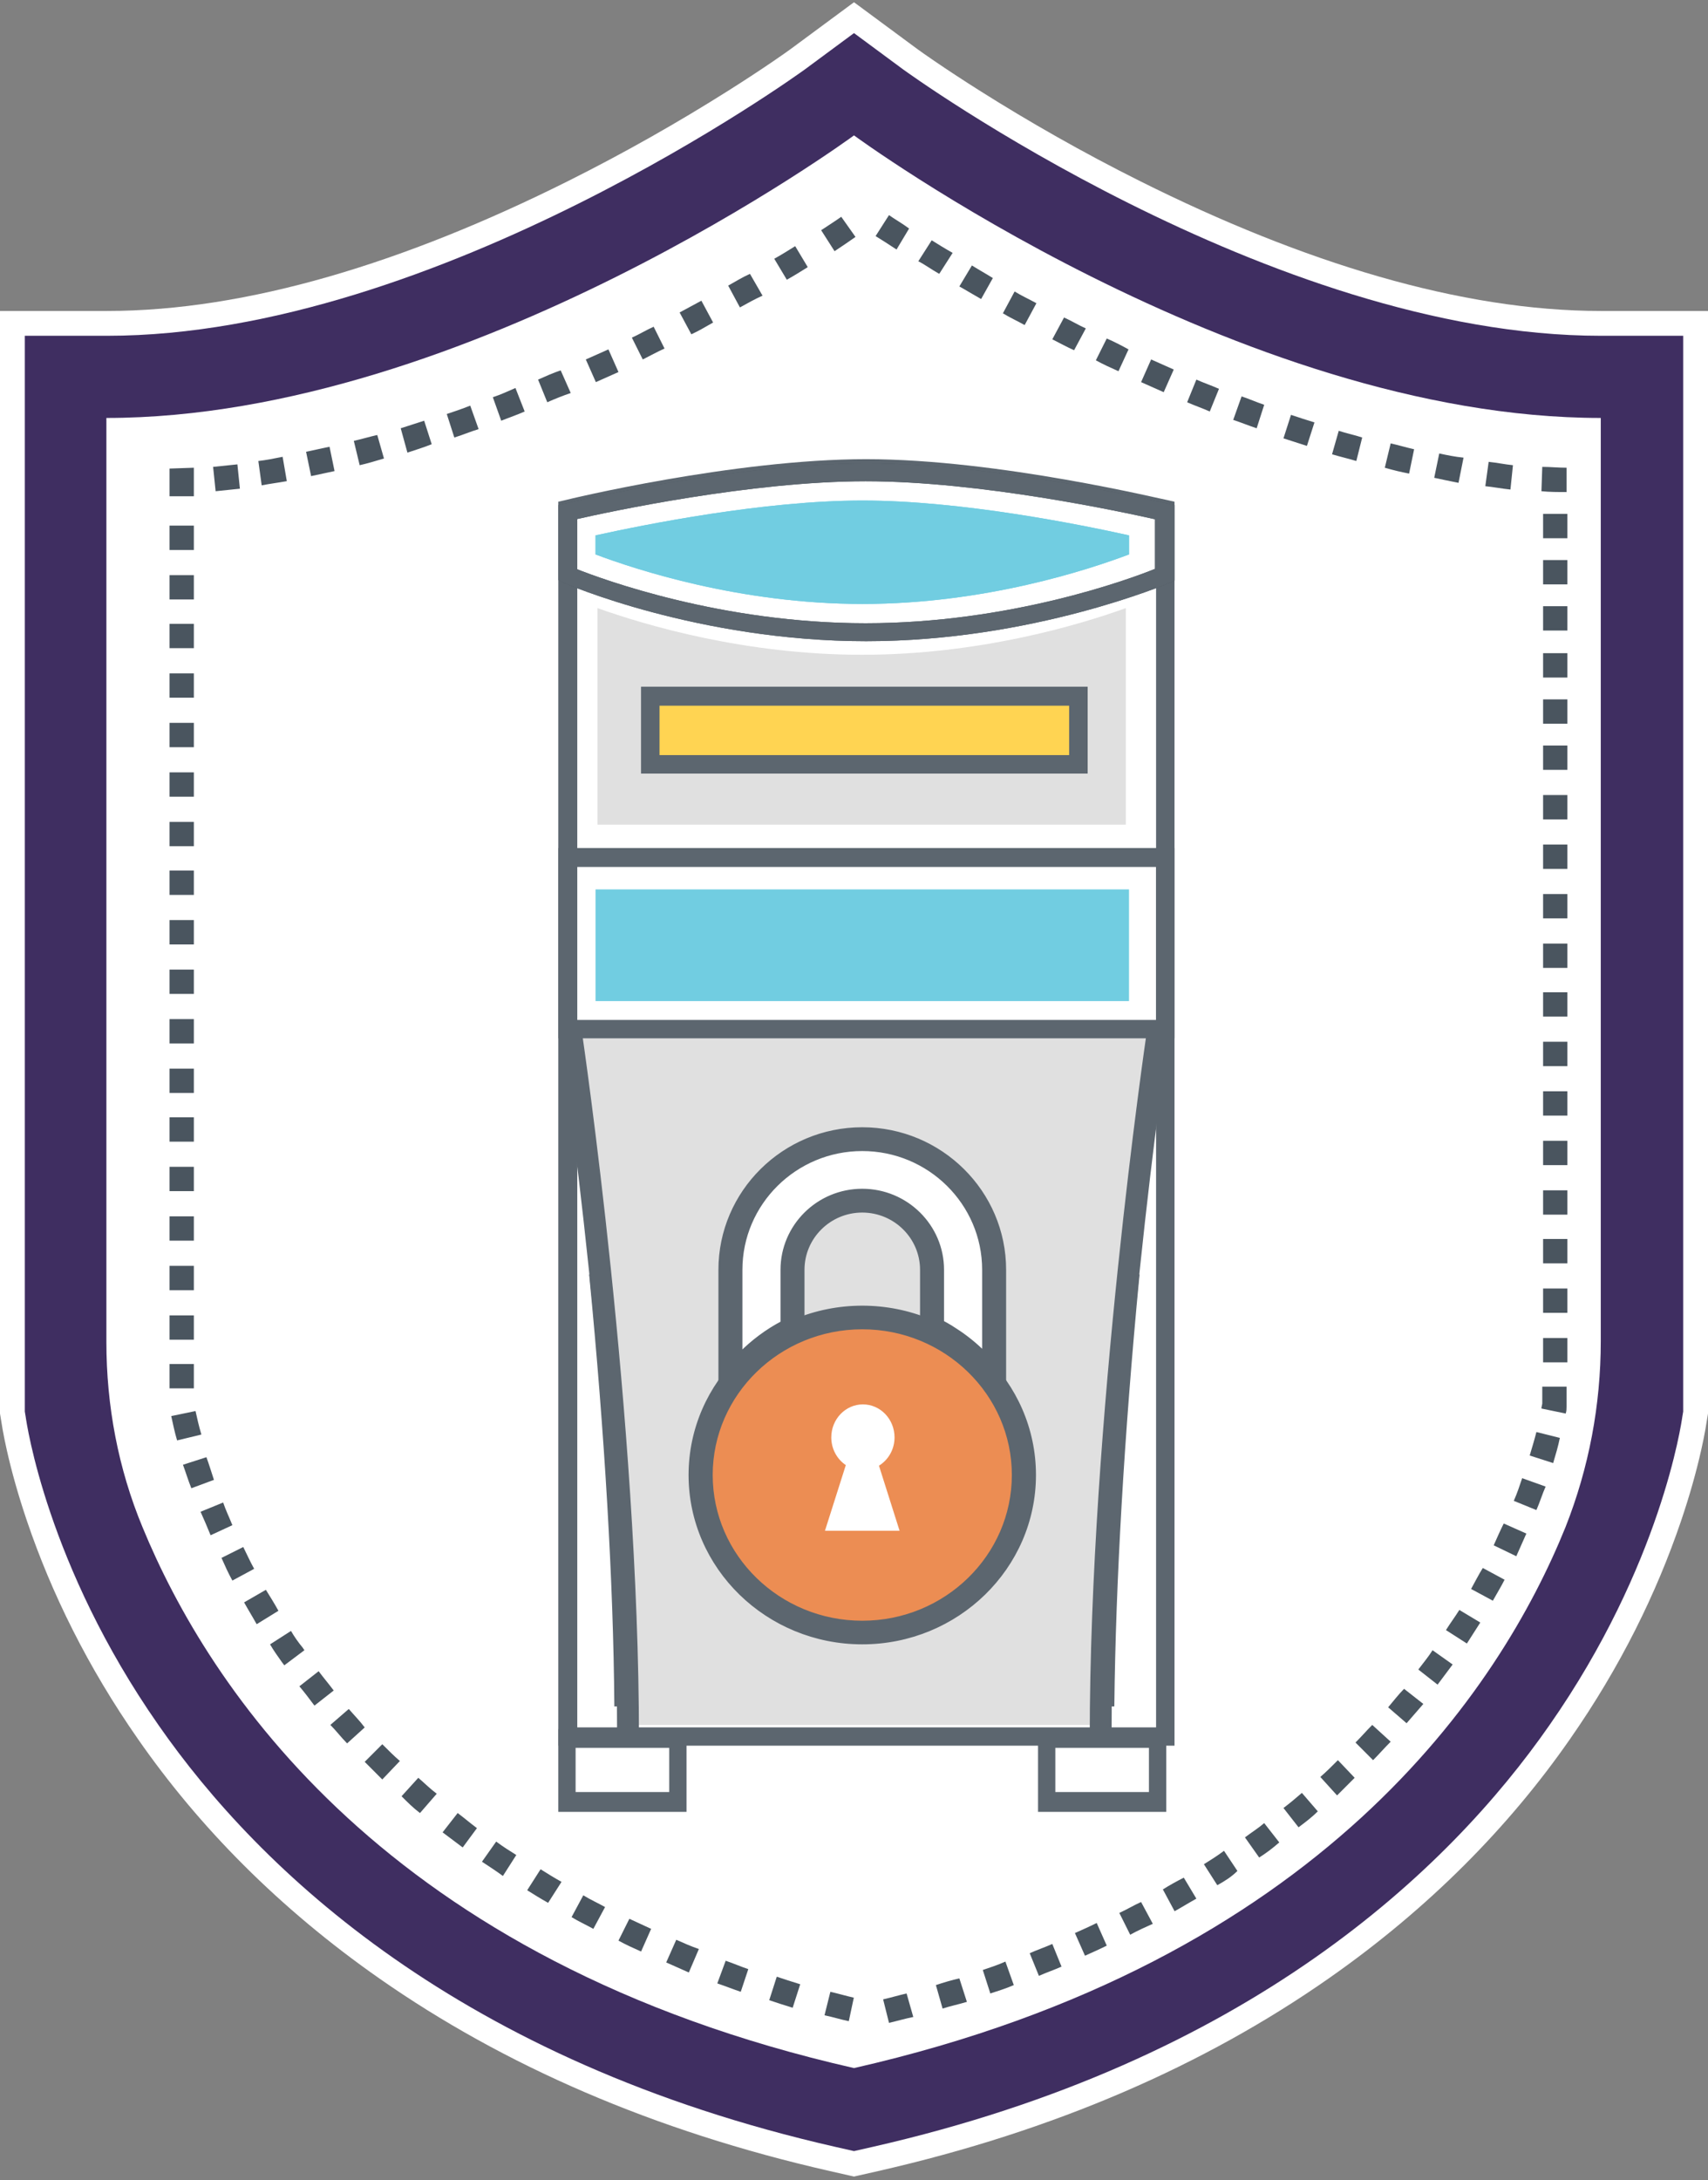 <?xml version="1.0" encoding="UTF-8"?>
<svg width="413px" height="527px" viewBox="0 0 413 527" version="1.1" xmlns="http://www.w3.org/2000/svg" xmlns:xlink="http://www.w3.org/1999/xlink">
    <rect x="0" y="0" width="413" height="527" fill="#808080" stroke="none"/>
    <!-- Generator: Sketch 58 (84663) - https://sketch.com -->
    <title>icon security - compliance</title>
    <desc>Created with Sketch.</desc>
    <g id="Page-1" stroke="none" stroke-width="1" fill="none" fill-rule="evenodd">
        <g id="icon-security---compliance" transform="translate(6, 8)">
            <path d="M381.072,70.172 L404,70.172 L404,333.475 L403.959,333.72 L403.766,334.867 C403.682,335.455 403.587,336.06 403.42,336.993 C403.162,338.441 402.832,340.083 402.421,341.91 C401.279,346.979 399.709,352.616 397.639,358.716 C391.815,375.876 383.164,393.52 371.13,410.746 C356.645,431.562 337.591,451.017 313.474,467.865 C283.935,488.502 248.167,504.239 205.636,513.912 L200.5,515.076 L199.837,514.926 L195.361,513.912 C152.833,504.239 117.065,488.502 87.526,467.865 C63.409,451.017 44.355,431.562 29.873,410.751 C17.836,393.52 9.185,375.876 3.361,358.716 C1.291,352.616 -0.279,346.979 -1.421,341.91 C-1.832,340.083 -2.162,338.441 -2.42,336.993 C-2.587,336.06 -2.682,335.455 -2.756,334.937 L-3,333.475 L-3,70.172 L19.928,70.172 C54.366,70.172 92.967,58.307 132.639,38.488 C146.611,31.508 159.736,24.014 171.628,16.507 C175.819,13.861 179.564,11.397 182.806,9.183 C184.799,7.822 186.492,6.625 186.923,6.303 L200.5,-3.73 L202.283,-2.413 L214.09,6.313 C214.508,6.625 216.201,7.822 218.194,9.183 C221.436,11.397 225.181,13.861 229.372,16.507 C241.264,24.014 254.389,31.508 268.361,38.488 C308.033,58.307 346.634,70.172 381.072,70.172 Z" id="Shape-path" stroke="#FFFFFF" stroke-width="6" fill="#FFFFFF"></path>
            <polygon id="Path-2" stroke="#FFFFFF" fill="#FFFFFF" fill-rule="nonzero" points="14 91.655 14 345.467 51.593 421.221 169.279 493.719 213.091 509 323.129 449.191 394 340.968 394 88.393 315.807 72.197 225.295 32.141 202.022 15 128.681 64.09"></polygon>
            <path d="M381.072,73.172 C301.157,73.172 213.108,9.324 212.294,8.716 L200.5,0 L188.706,8.716 C187.892,9.324 99.843,73.172 19.928,73.172 L0,73.172 L0,333.226 L0.203,334.442 C0.407,335.861 5.287,370.318 32.332,409.032 C56.734,444.098 105.13,490.312 196.026,510.987 L200.5,512 L204.974,510.987 C295.87,490.312 344.266,444.098 368.668,409.032 C395.713,370.318 400.593,335.861 400.797,334.442 L401,333.226 L401,73.172 L381.072,73.172 Z M372.531,361.197 C356.874,399.911 313.764,466.192 200.5,491.933 C87.236,466.192 44.33,399.709 28.469,361.197 C22.572,347.009 19.725,331.807 19.725,316.402 L19.725,93.036 C107.57,93.036 200.5,24.728 200.5,24.728 C200.5,24.728 293.43,93.036 381.072,93.036 L381.072,316.2 C381.072,331.604 378.225,346.806 372.531,361.197 Z" id="Shape" fill="#3F2E61" fill-rule="nonzero"></path>
            <path d="M208.962,481 L207.544,475.319 C209.367,474.914 211.392,474.305 213.215,473.899 L214.835,479.58 C212.809,479.986 210.784,480.594 208.962,481 Z M199.241,480.594 C197.216,480.188 195.393,479.58 193.368,479.174 L194.785,473.494 C196.608,473.899 198.633,474.508 200.456,474.914 L199.241,480.594 Z M221.923,477.551 L220.303,471.87 C222.125,471.262 224.15,470.653 225.973,470.247 L227.796,475.928 C225.771,476.537 223.745,476.942 221.923,477.551 Z M185.672,477.348 C183.647,476.74 181.824,476.131 180.002,475.522 L181.824,469.842 C183.647,470.45 185.47,471.059 187.495,471.668 L185.672,477.348 Z M233.466,473.899 L231.643,468.219 C233.466,467.61 235.289,467.001 237.111,466.19 L239.137,471.87 C237.314,472.682 235.289,473.291 233.466,473.899 Z M173.116,473.494 C171.294,472.885 169.268,472.073 167.446,471.465 L169.471,465.987 C171.294,466.596 173.116,467.407 174.939,468.016 L173.116,473.494 Z M245.212,469.639 L242.984,464.161 C244.807,463.35 246.63,462.741 248.452,461.929 L250.68,467.407 C248.857,468.219 247.035,468.827 245.212,469.639 Z M160.56,468.827 C158.738,468.016 156.915,467.204 155.092,466.393 L157.522,460.915 C159.345,461.727 161.168,462.538 162.99,463.147 L160.56,468.827 Z M256.351,464.77 L253.92,459.292 C255.743,458.481 257.566,457.669 259.186,456.857 L261.616,462.335 C259.996,463.147 258.173,463.958 256.351,464.77 Z M149.017,463.755 C147.194,462.944 145.371,462.132 143.549,461.118 L146.182,455.843 C148.004,456.655 149.624,457.466 151.447,458.278 L149.017,463.755 Z M267.286,459.698 L264.654,454.423 C266.476,453.611 268.096,452.597 269.919,451.786 L272.754,457.06 C270.932,457.872 269.109,458.683 267.286,459.698 Z M137.473,458.278 C135.651,457.263 133.828,456.452 132.208,455.437 L135.043,450.162 C136.663,451.177 138.486,451.988 140.309,453.003 L137.473,458.278 Z M278.02,454.017 L275.185,448.742 C276.805,447.728 278.627,446.714 280.247,445.902 L283.285,450.974 C281.463,451.988 279.842,453.003 278.02,454.017 Z M126.537,451.988 C124.715,450.974 123.095,449.96 121.475,448.945 L124.715,443.873 C126.335,444.888 127.955,445.902 129.778,446.916 L126.537,451.988 Z M288.348,447.728 L285.108,442.656 C286.728,441.642 288.348,440.627 289.968,439.41 L293.209,444.279 C291.791,445.699 290.171,446.714 288.348,447.728 Z M115.602,445.496 C113.981,444.279 112.361,443.265 110.539,442.047 L113.981,437.178 C115.602,438.396 117.222,439.41 118.842,440.424 L115.602,445.496 Z M298.474,441.033 L295.031,436.164 C296.651,434.947 298.271,433.932 299.689,432.715 L303.334,437.381 C301.714,438.801 300.094,440.019 298.474,441.033 Z M105.881,438.598 C104.261,437.381 102.641,436.164 101.02,434.947 L104.666,430.28 C106.286,431.498 107.703,432.715 109.324,433.932 L105.881,438.598 Z M307.992,433.729 L304.347,429.063 C305.967,427.846 307.385,426.629 308.802,425.411 L312.65,429.875 C311.232,431.295 309.612,432.512 307.992,433.729 Z M95.552,430.28 C93.932,429.063 92.515,427.643 91.097,426.223 L95.147,421.76 C96.565,422.977 97.983,424.397 99.603,425.614 L95.552,430.28 Z M317.308,426.02 L313.258,421.557 C314.675,420.339 316.093,418.919 317.51,417.499 L321.561,421.76 C320.143,423.18 318.726,424.6 317.308,426.02 Z M86.439,422.165 C85.022,420.745 83.604,419.325 82.186,417.905 L86.439,413.644 C87.857,415.065 89.274,416.485 90.692,417.702 L86.439,422.165 Z M326.016,417.499 L321.763,413.239 C323.181,411.818 324.396,410.398 325.814,408.978 L330.269,413.036 C328.649,414.659 327.434,416.079 326.016,417.499 Z M77.933,413.442 C76.516,412.021 75.301,410.398 73.883,408.978 L78.339,405.123 C79.554,406.544 80.971,407.964 82.186,409.587 L77.933,413.442 Z M334.117,408.572 L329.661,404.718 C330.877,403.298 332.092,401.675 333.509,400.254 L338.167,403.906 C336.75,405.529 335.332,407.152 334.117,408.572 Z M70.035,404.312 C68.82,402.689 67.605,401.066 66.39,399.646 L71.048,395.994 C72.263,397.617 73.478,399.037 74.693,400.66 L70.035,404.312 Z M341.61,399.24 L336.952,395.588 C338.167,393.965 339.382,392.545 340.395,390.922 L345.255,394.371 C344.04,395.994 342.825,397.617 341.61,399.24 Z M62.745,394.574 L62.137,393.762 C61.125,392.342 60.112,390.922 59.302,389.502 L64.365,386.256 C65.175,387.676 66.188,389.096 67.2,390.313 L67.605,390.922 L62.745,394.574 Z M348.698,389.299 L343.635,386.053 C344.648,384.43 345.863,382.807 346.875,381.184 L351.938,384.227 C350.926,385.85 349.711,387.676 348.698,389.299 Z M56.062,384.633 C55.049,382.807 54.037,381.184 53.024,379.358 L58.289,376.315 C59.302,377.938 60.315,379.561 61.327,381.387 L56.062,384.633 Z M354.976,378.952 L349.711,376.112 C350.723,374.286 351.533,372.663 352.546,371.04 L357.811,373.88 C357.001,375.503 355.989,377.126 354.976,378.952 Z M50.189,374.083 C49.176,372.257 48.366,370.431 47.556,368.605 L52.821,365.968 C53.632,367.591 54.442,369.417 55.454,371.243 L50.189,374.083 Z M360.646,368.2 L355.179,365.562 C355.989,363.736 356.799,361.91 357.609,360.287 L363.077,362.722 C362.267,364.548 361.457,366.374 360.646,368.2 Z M44.923,363.128 C44.113,361.099 43.303,359.273 42.493,357.447 L47.961,355.215 C48.569,357.041 49.379,358.664 50.189,360.693 L44.923,363.128 Z M365.507,357.041 L360.039,354.81 C360.849,352.984 361.457,351.158 362.064,349.332 L367.735,351.361 C366.925,353.187 366.317,355.215 365.507,357.041 Z M40.265,351.766 C39.455,349.738 38.848,347.709 38.24,346.086 L43.911,344.26 C44.518,345.883 45.126,347.912 45.733,349.738 L40.265,351.766 Z M369.557,345.68 L363.887,343.854 C364.494,341.825 365.102,339.797 365.507,338.174 L371.177,339.594 C370.772,341.623 370.165,343.651 369.557,345.68 Z M36.823,340.202 C36.215,338.174 35.81,336.145 35.405,334.319 L41.278,333.102 C41.683,334.928 42.088,336.753 42.696,338.782 L36.823,340.202 Z M372.595,333.71 L366.722,332.493 C366.722,332.087 366.925,331.479 366.925,331.276 L366.925,327.218 L372.797,327.218 L372.797,332.087 C372.797,332.493 372.797,333.102 372.595,333.71 Z M40.873,327.624 L35,327.624 L35,321.74 L40.873,321.74 L40.873,327.624 Z M373,321.335 L367.127,321.335 L367.127,315.451 L373,315.451 L373,321.335 Z M40.873,315.857 L35,315.857 L35,309.974 L40.873,309.974 L40.873,315.857 Z M373,309.365 L367.127,309.365 L367.127,303.481 L373,303.481 L373,309.365 Z M40.873,303.887 L35,303.887 L35,298.004 L40.873,298.004 L40.873,303.887 Z M373,297.395 L367.127,297.395 L367.127,291.512 L373,291.512 L373,297.395 Z M40.873,291.917 L35,291.917 L35,286.034 L40.873,286.034 L40.873,291.917 Z M373,285.628 L367.127,285.628 L367.127,279.745 L373,279.745 L373,285.628 Z M40.873,279.948 L35,279.948 L35,274.064 L40.873,274.064 L40.873,279.948 Z M373,273.658 L367.127,273.658 L367.127,267.775 L373,267.775 L373,273.658 Z M40.873,267.978 L35,267.978 L35,262.094 L40.873,262.094 L40.873,267.978 Z M373,261.688 L367.127,261.688 L367.127,255.805 L373,255.805 L373,261.688 Z M40.873,256.211 L35,256.211 L35,250.327 L40.873,250.327 L40.873,256.211 Z M373,249.719 L367.127,249.719 L367.127,243.835 L373,243.835 L373,249.719 Z M40.873,244.241 L35,244.241 L35,238.357 L40.873,238.357 L40.873,244.241 Z M373,237.749 L367.127,237.749 L367.127,231.865 L373,231.865 L373,237.749 Z M40.873,232.271 L35,232.271 L35,226.388 L40.873,226.388 L40.873,232.271 Z M373,225.982 L367.127,225.982 L367.127,220.098 L373,220.098 L373,225.982 Z M40.873,220.301 L35,220.301 L35,214.418 L40.873,214.418 L40.873,220.301 Z M373,214.012 L367.127,214.012 L367.127,208.129 L373,208.129 L373,214.012 Z M40.873,208.331 L35,208.331 L35,202.448 L40.873,202.448 L40.873,208.331 Z M373,202.042 L367.127,202.042 L367.127,196.159 L373,196.159 L373,202.042 Z M40.873,196.565 L35,196.565 L35,190.681 L40.873,190.681 L40.873,196.565 Z M373,190.072 L367.127,190.072 L367.127,184.189 L373,184.189 L373,190.072 Z M40.873,184.595 L35,184.595 L35,178.711 L40.873,178.711 L40.873,184.595 Z M373,178.103 L367.127,178.103 L367.127,172.219 L373,172.219 L373,178.103 Z M40.873,172.625 L35,172.625 L35,166.741 L40.873,166.741 L40.873,172.625 Z M373,166.944 L367.127,166.944 L367.127,161.061 L373,161.061 L373,166.944 Z M40.873,160.655 L35,160.655 L35,154.772 L40.873,154.772 L40.873,160.655 Z M373,155.786 L367.127,155.786 L367.127,149.903 L373,149.903 L373,155.786 Z M40.873,148.685 L35,148.685 L35,142.802 L40.873,142.802 L40.873,148.685 Z M373,144.425 L367.127,144.425 L367.127,138.541 L373,138.541 L373,144.425 Z M40.873,136.918 L35,136.918 L35,131.035 L40.873,131.035 L40.873,136.918 Z M373,133.266 L367.127,133.266 L367.127,127.383 L373,127.383 L373,133.266 Z M40.873,124.948 L35,124.948 L35,119.065 L40.873,119.065 L40.873,124.948 Z M373,122.108 L367.127,122.108 L367.127,116.225 L373,116.225 L373,122.108 Z M40.873,111.964 L35,111.964 L35,105.269 L40.873,105.066 L40.873,111.964 Z M372.797,110.95 C370.772,110.95 368.747,110.95 366.722,110.747 L366.925,104.864 C368.95,104.864 370.772,105.066 372.797,105.066 L372.797,110.95 Z M46.138,110.747 L45.531,104.864 C47.556,104.661 49.379,104.458 51.404,104.255 L52.011,110.138 C50.189,110.341 48.164,110.544 46.138,110.747 Z M359.229,110.341 C357.204,110.138 355.179,109.733 353.153,109.53 L353.963,103.646 C355.989,103.849 357.811,104.255 359.836,104.458 L359.229,110.341 Z M57.277,109.327 L56.467,103.443 C58.289,103.24 60.315,102.835 62.34,102.429 L63.352,108.312 C61.125,108.718 59.302,108.921 57.277,109.327 Z M346.673,108.718 C344.648,108.312 342.623,107.907 340.8,107.501 L342.015,101.617 C343.838,102.023 345.863,102.429 347.888,102.632 L346.673,108.718 Z M69.225,107.095 L68.01,101.212 C69.833,100.806 71.858,100.4 73.681,99.994 L74.896,105.878 C73.073,106.284 71.048,106.689 69.225,107.095 Z M334.724,106.487 C332.699,106.081 330.877,105.675 328.851,105.066 L330.269,99.183 C332.092,99.589 334.117,100.197 335.939,100.603 L334.724,106.487 Z M80.971,104.458 L79.554,98.574 C81.376,98.169 83.401,97.56 85.224,97.154 L86.844,102.835 C84.819,103.443 82.794,104.052 80.971,104.458 Z M321.966,103.443 C319.941,102.835 318.118,102.429 316.093,101.82 L317.713,96.14 C319.536,96.748 321.561,97.154 323.383,97.763 L321.966,103.443 Z M92.515,101.415 L90.895,95.531 C92.717,94.922 94.742,94.314 96.565,93.705 L98.388,99.386 C96.362,100.197 94.337,100.806 92.515,101.415 Z M310.017,99.792 C308.195,99.183 306.17,98.574 304.347,97.966 L306.17,92.285 C307.992,92.894 309.815,93.502 311.84,94.111 L310.017,99.792 Z M103.856,97.763 L102.033,92.082 C103.856,91.474 105.678,90.865 107.703,90.053 L109.729,95.734 C107.703,96.343 105.881,97.154 103.856,97.763 Z M297.866,95.531 C296.044,94.922 294.019,94.111 292.196,93.502 L294.221,87.822 C296.044,88.43 297.866,89.242 299.689,89.851 L297.866,95.531 Z M115.197,93.705 L113.171,88.025 C114.994,87.416 116.817,86.604 118.639,85.793 L120.867,91.474 C119.044,92.285 117.222,92.894 115.197,93.705 Z M286.525,91.474 C284.703,90.662 282.88,90.053 281.058,89.242 L283.285,83.764 C285.108,84.576 286.93,85.184 288.753,85.996 L286.525,91.474 Z M126.335,89.242 L124.107,83.764 C125.93,82.953 127.753,82.141 129.575,81.532 L132.005,87.01 C130.183,87.619 128.158,88.43 126.335,89.242 Z M275.387,86.807 C273.564,85.996 271.742,85.184 269.919,84.373 L272.349,78.895 C274.172,79.707 275.995,80.518 277.817,81.33 L275.387,86.807 Z M138.081,84.373 L135.651,78.895 C137.473,78.084 139.296,77.272 141.119,76.461 L143.549,81.938 C141.726,82.75 139.904,83.561 138.081,84.373 Z M264.451,81.735 C262.629,80.924 260.806,80.112 258.983,79.098 L261.616,73.823 C263.439,74.635 265.059,75.446 266.881,76.461 L264.451,81.735 Z M149.422,78.895 L146.789,73.62 C148.612,72.809 150.232,71.794 152.055,70.983 L154.687,76.258 C152.865,77.069 151.042,78.084 149.422,78.895 Z M253.718,76.663 C251.895,75.852 250.072,74.838 248.452,74.026 L251.288,68.751 C253.11,69.563 254.73,70.577 256.553,71.389 L253.718,76.663 Z M161.168,72.809 L158.333,67.534 C160.155,66.519 161.775,65.708 163.598,64.694 L166.433,69.968 C164.611,70.983 162.99,71.997 161.168,72.809 Z M241.769,70.577 C239.947,69.563 238.124,68.751 236.504,67.737 L239.339,62.462 C240.959,63.476 242.782,64.288 244.605,65.302 L241.769,70.577 Z M172.914,66.317 L170.078,61.042 C171.901,60.027 173.521,59.013 175.344,58.201 L178.382,63.476 C176.559,64.288 174.736,65.302 172.914,66.317 Z M231.238,64.288 C229.416,63.273 227.796,62.259 225.973,61.245 L229.011,56.173 C230.631,57.187 232.454,58.201 234.074,59.216 L231.238,64.288 Z M184.255,59.622 L181.217,54.55 C183.04,53.535 184.66,52.521 186.28,51.506 L189.318,56.578 C187.697,57.593 186.077,58.607 184.255,59.622 Z M221.113,58.201 C219.29,57.187 217.67,55.97 216.05,55.158 L219.29,50.086 C220.91,51.101 222.53,52.115 224.353,53.13 L221.113,58.201 Z M210.784,52.318 C208.962,51.101 207.342,50.086 205.721,49.072 L208.962,44 C210.379,45.014 212.202,46.029 213.822,47.246 L210.784,52.318 Z M195.798,52.724 L192.558,47.652 C194.38,46.435 196.001,45.42 197.418,44.406 L200.861,49.275 C199.443,50.289 197.621,51.506 195.798,52.724 Z" id="Shape" fill="#4A555F" fill-rule="nonzero"></path>
            <path d="M278,414 L129,414 L129,113.284 L130.704,112.894 C131.097,112.763 171.459,103 203.434,103 C235.541,103 275.772,112.894 276.296,112.894 L278,113.284 L278,414 Z M133.456,409.574 L273.544,409.574 L273.544,116.799 C265.551,114.977 231.347,107.426 203.566,107.426 C175.784,107.426 141.449,114.977 133.587,116.799 L133.587,409.574 L133.456,409.574 Z" id="Shape" fill="#5C666F" fill-rule="nonzero"></path>
            <path d="M202.414,150.282 C174.124,150.282 150.098,143.15 138.472,139 L138.472,191.352 L266.226,191.352 L266.226,139 C254.729,143.15 230.703,150.282 202.414,150.282 Z M132,240.921 L138.472,301.833 C141.702,333.028 144.802,372.291 145.189,409 L259.638,409 C260.025,372.291 263.125,333.028 266.355,301.833 L274,240.921 L132,240.921 Z" id="Shape" fill="#E0E0E0" fill-rule="nonzero"></path>
            <path d="M203.434,147 C162.941,147 130.573,133.092 130.31,132.837 L129,132.199 L129,114.08 L130.704,113.697 C131.097,113.57 171.459,104 203.566,104 C235.672,104 275.903,113.697 276.296,113.697 L278,114.08 L278,132.326 L276.69,132.964 C276.165,133.092 243.797,147 203.434,147 Z M133.325,129.519 C139.746,132.071 168.445,142.662 203.303,142.662 C238.162,142.662 266.992,132.071 273.282,129.519 L273.282,117.525 C265.288,115.739 231.085,108.338 203.303,108.338 C175.522,108.338 141.187,115.739 133.325,117.525 L133.325,129.519 Z" id="Shape" fill="#4A555F" fill-rule="nonzero"></path>
            <path d="M202.565,138 C172.957,138 147.783,129.711 138,126.026 L138,121.421 C150,118.789 178.696,113 202.565,113 C226.435,113 255.13,118.789 267,121.421 L267,126.026 C257.217,129.711 232.174,138 202.565,138 Z" id="Path" fill="#71CDE1" fill-rule="nonzero"></path>
            <path d="M160,430 L129,430 L129,410 L160,410 L160,430 Z M133.183,425.205 L155.817,425.205 L155.817,414.521 L133.183,414.521 L133.183,425.205 Z" id="Shape" fill="#5C666F" fill-rule="nonzero"></path>
            <path d="M276,430 L245,430 L245,410 L276,410 L276,430 Z M249.183,425.205 L271.817,425.205 L271.817,414.521 L249.183,414.521 L249.183,425.205 Z" id="Shape" fill="#5C666F" fill-rule="nonzero"></path>
            <path d="M278,243 L129,243 L129,197 L278,197 L278,243 Z M133.456,238.557 L273.544,238.557 L273.544,201.574 L133.456,201.574 L133.456,238.557 Z" id="Shape" fill="#5C666F" fill-rule="nonzero"></path>
            <rect id="Rectangle" fill="#71CDE1" fill-rule="nonzero" x="138" y="207" width="129" height="27"></rect>
            <path d="M203.434,147 C162.941,147 130.573,133.092 130.31,132.837 L129,132.199 L129,114.08 L130.704,113.697 C131.097,113.57 171.459,104 203.566,104 C235.672,104 275.903,113.697 276.296,113.697 L278,114.08 L278,132.326 L276.69,132.964 C276.165,133.092 243.797,147 203.434,147 Z M133.325,129.519 C139.746,132.071 168.445,142.662 203.303,142.662 C238.162,142.662 266.992,132.071 273.282,129.519 L273.282,117.525 C265.288,115.739 231.085,108.338 203.303,108.338 C175.522,108.338 141.187,115.739 133.325,117.525 L133.325,129.519 Z" id="Shape" fill="#5C666F" fill-rule="nonzero"></path>
            <path d="M202.565,138 C172.957,138 147.783,129.711 138,126.026 L138,121.421 C150,118.789 178.696,113 202.565,113 C226.435,113 255.13,118.789 267,121.421 L267,126.026 C257.217,129.711 232.174,138 202.565,138 Z" id="Path" fill="#71CDE1" fill-rule="nonzero"></path>
            <rect id="Rectangle" fill="#FFD452" fill-rule="nonzero" x="152" y="160" width="103" height="17"></rect>
            <path d="M257,179 L149,179 L149,158 L257,158 L257,179 Z M153.478,174.537 L252.522,174.537 L252.522,162.594 L153.478,162.594 L153.478,174.537 L153.478,174.537 Z" id="Shape" fill="#5C666F" fill-rule="nonzero"></path>
            <path d="M148,412 L143.72,412 C143.72,335.636 130.126,243.558 130,242.649 L134.28,242 C134.406,242.909 148,335.247 148,412 Z" id="Path" stroke="#5C666F" fill="#5C666F" fill-rule="nonzero"></path>
            <path d="M262.28,412 L258,412 C258,335.247 271.594,242.909 271.72,242 L276,242.649 C275.874,243.558 262.28,335.636 262.28,412 Z" id="Path" stroke="#5C666F" fill="#5C666F" fill-rule="nonzero"></path>
            <path d="M143.047,404 C142.814,374.49 140.721,338.74 137,300.52 L140.953,300 C144.674,338.87 146.651,373.84 147,403.87 L143.047,404 Z" id="Path" stroke="#5C666F" fill="#5C666F" fill-rule="nonzero"></path>
            <path d="M262.953,404 L259,404 C259.233,374.193 261.326,339.179 265.047,300 L269,300.521 C265.279,339.439 263.302,374.323 262.953,404 Z" id="Path" stroke="#5C666F" fill="#5C666F" fill-rule="nonzero"></path>
            <g id="Lock" transform="translate(161, 265)" fill-rule="nonzero">
                <ellipse id="Oval" fill="#EC8D53" cx="40.598" cy="81.768" rx="38.793" ry="38.638"></ellipse>
                <path d="M41.5,43.13 C18.617,43.13 0,61.269 0,83.565 C0,105.861 18.617,124 41.5,124 C64.383,124 83,105.861 83,83.565 C83,61.27 64.382,43.13 41.5,43.13 Z M41.5,119.292 C21.283,119.292 4.833,103.265 4.833,83.566 C4.833,63.867 21.283,47.84 41.5,47.84 C61.717,47.84 78.167,63.867 78.167,83.566 C78.167,103.265 61.717,119.292 41.5,119.292 Z" id="Shape" stroke="#5C666F" fill="#5C666F"></path>
                <polygon id="Path-6" fill="#FFFFFF" points="9.924 56.609 12.018 25.924 22.963 8.009 42.402 1.902 61.938 8.009 71.272 25.924 72.644 47.84 72.644 58.8 58.554 47.84 56.87 28.21 43.304 16.126 30.23 21.34 22.963 34.983 22.963 49.945"></polygon>
                <path d="M41.492,0 C22.593,0 7.217,15.235 7.217,33.96 L7.217,61.036 L11.593,62.385 C14.934,57.586 19.448,53.618 24.641,50.918 C24.981,50.741 25.322,50.582 25.662,50.421 L27.029,48.276 L27.029,33.961 C27.029,26.054 33.516,19.622 41.49,19.622 C49.475,19.622 55.97,26.055 55.97,33.961 L55.97,48.155 L57.278,50.271 L57.596,50.418 C58.544,50.851 59.498,51.367 60.417,51.949 L61.328,52.538 C65.206,55.003 68.698,58.321 71.426,62.135 L71.664,61.966 L74.456,62.899 L75.128,60.911 L75.783,60.761 L75.783,33.962 C75.785,15.235 60.402,0 41.492,0 Z M70.985,54.234 C68.836,52.071 66.462,50.152 63.955,48.557 L63.009,47.947 C62.27,47.48 61.515,47.048 60.772,46.666 L60.772,33.96 C60.772,23.433 52.123,14.869 41.492,14.869 C30.871,14.869 22.231,23.433 22.231,33.96 L22.231,46.803 C18.453,48.792 15,51.371 12.018,54.411 L12.018,33.959 C12.018,17.855 25.24,4.753 41.492,4.753 C57.755,4.753 70.985,17.855 70.985,33.959 L70.985,54.234 Z" id="Shape" stroke="#5C666F" fill="#5C666F"></path>
                <path d="M45.537,81.313 C47.781,79.922 49.302,77.394 49.302,74.473 C49.302,70.066 45.878,66.493 41.655,66.493 C37.431,66.493 34.008,70.066 34.008,74.473 C34.008,77.288 35.412,79.751 37.521,81.171 L32.478,97.043 L50.522,97.043 L45.537,81.313 Z" id="Path" fill="#FFFFFF"></path>
            </g>
        </g>
    </g>
</svg>